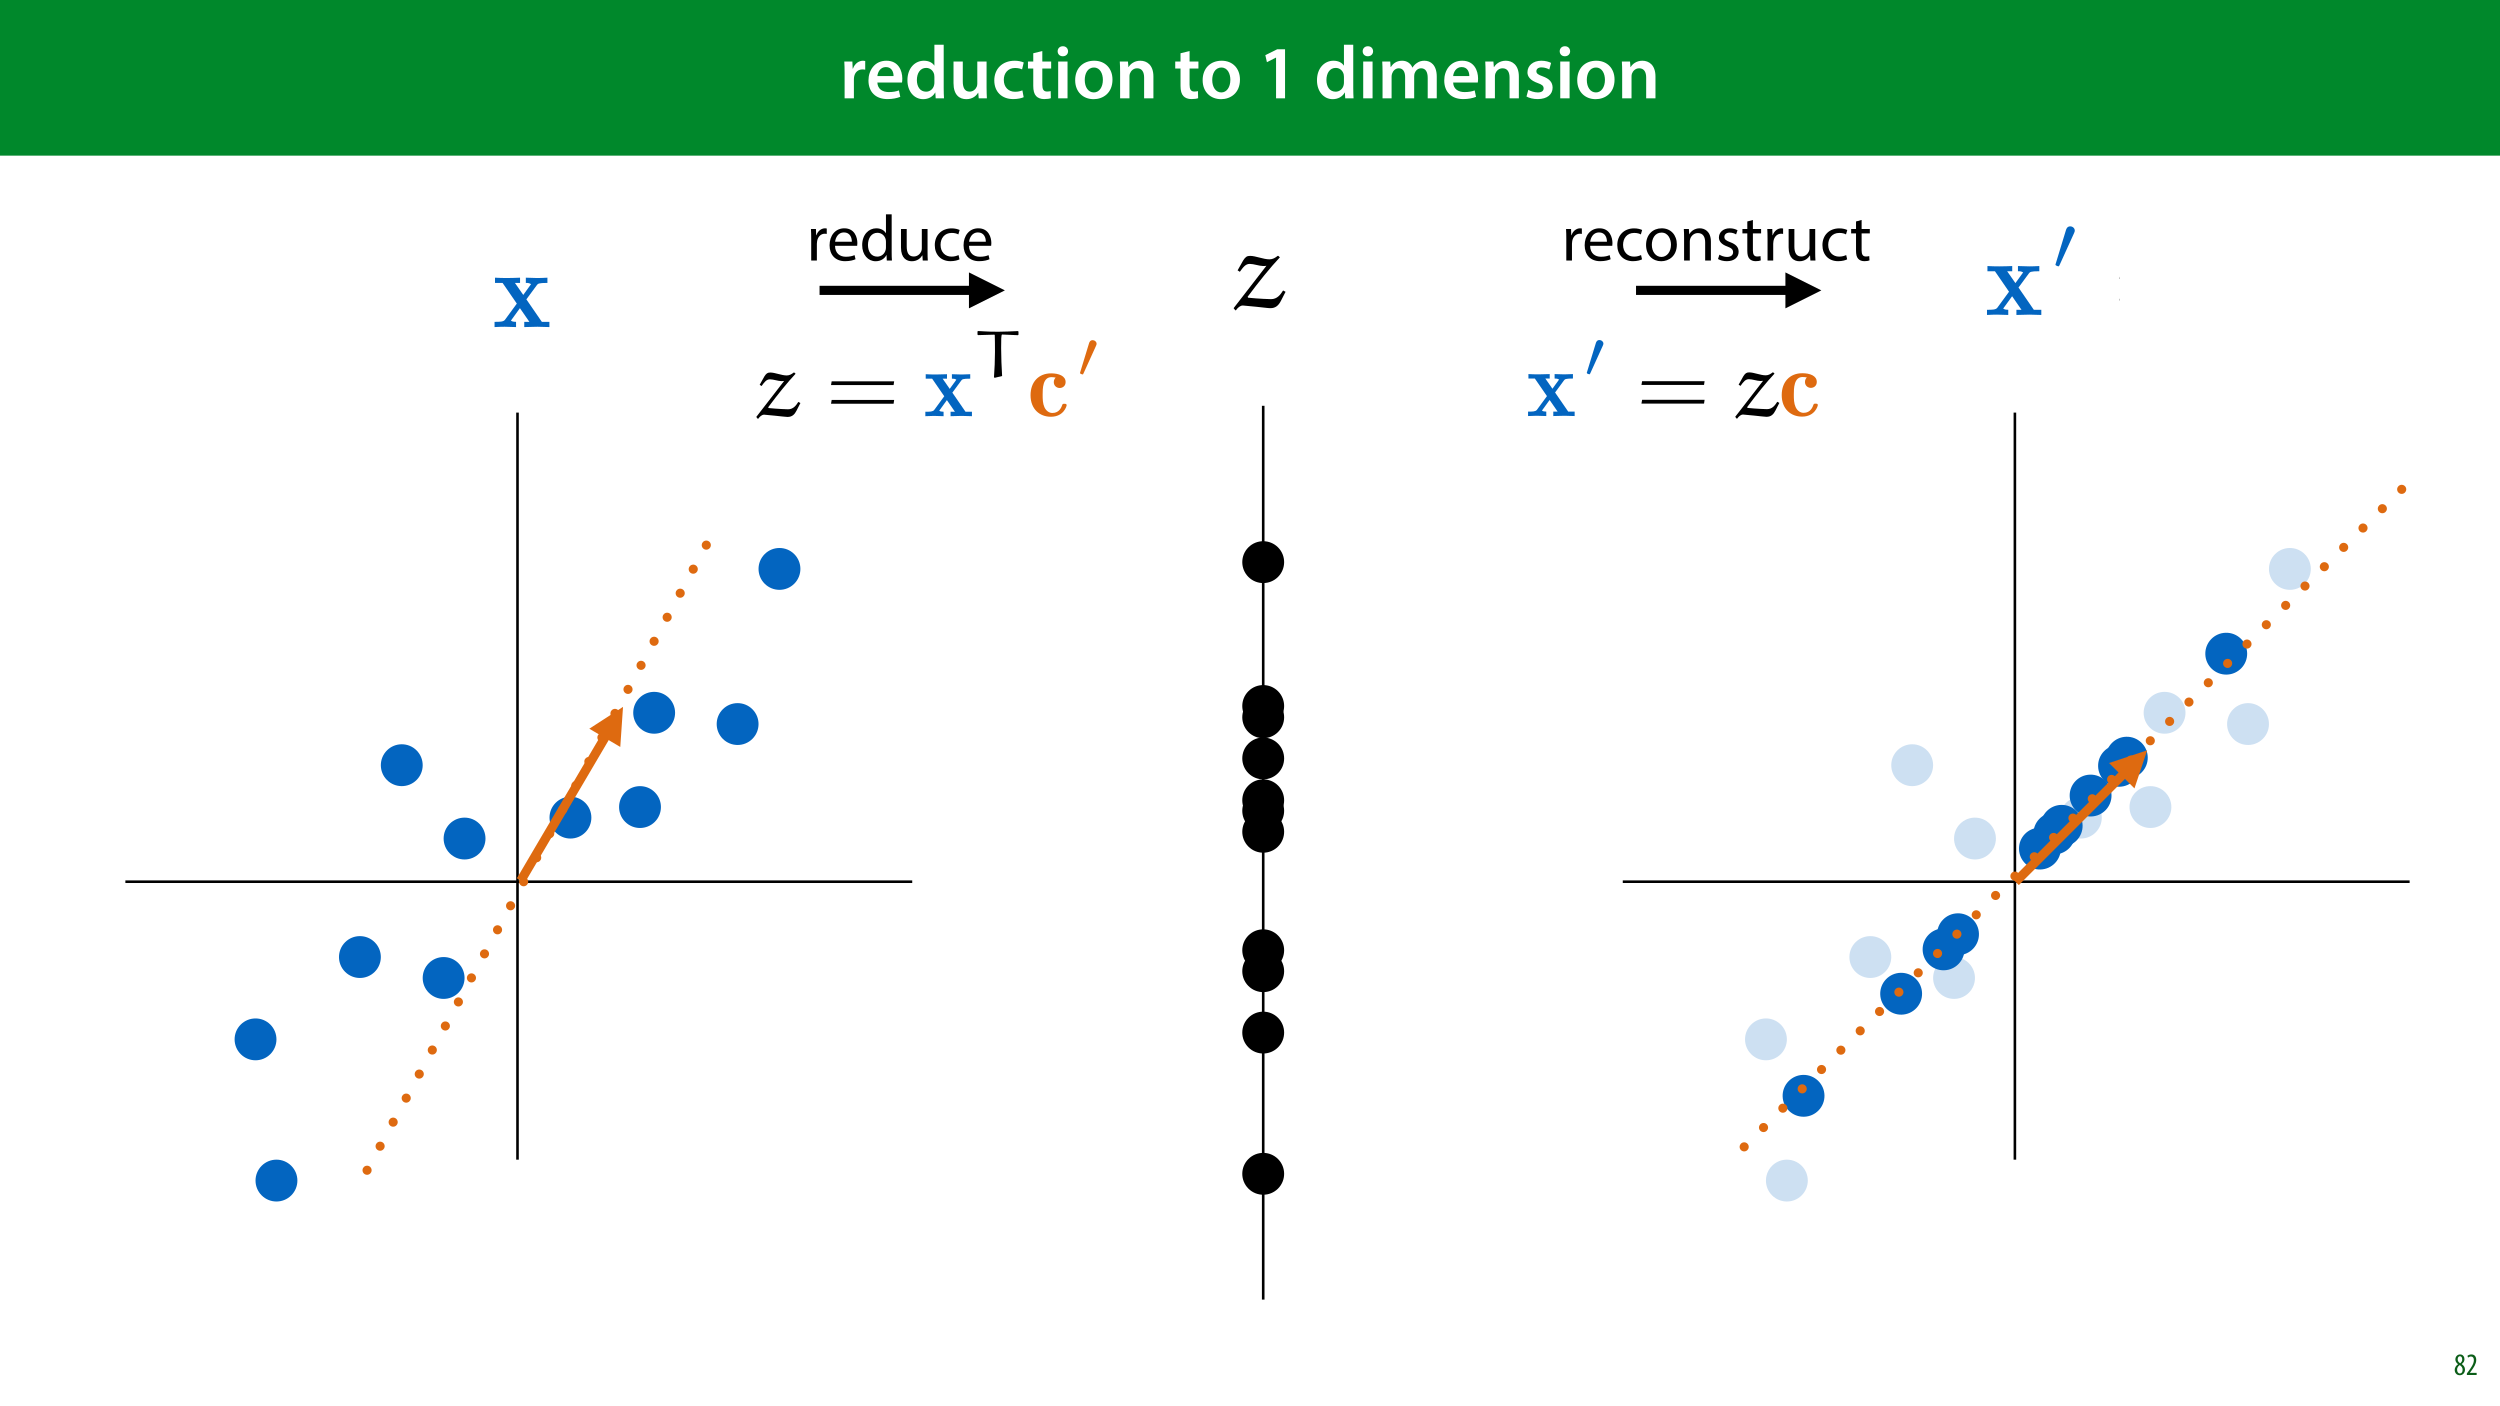 <?xml version="1.0" encoding="UTF-8"?>
<svg xmlns="http://www.w3.org/2000/svg" xmlns:xlink="http://www.w3.org/1999/xlink" width="1920" height="1080" viewBox="0 0 1920 1080">
<defs>
<g>
<g id="glyph-0-0">
<path d="M 3.828 0 L 10.969 0 L 10.969 -14.609 C 10.969 -15.422 11.078 -16.188 11.188 -16.812 C 11.828 -20.016 14.156 -22.219 17.578 -22.219 C 18.438 -22.219 19.078 -22.094 19.656 -21.984 L 19.656 -28.703 C 19.078 -28.828 18.672 -28.891 17.984 -28.891 C 14.969 -28.891 11.656 -26.859 10.266 -22.859 L 10.031 -22.859 L 9.797 -28.25 L 3.594 -28.25 C 3.766 -25.688 3.828 -22.969 3.828 -19.141 Z M 3.828 0 "/>
</g>
<g id="glyph-0-1">
<path d="M 27.781 -12.125 C 27.891 -12.766 28.016 -13.797 28.016 -15.141 C 28.016 -21.344 25 -28.891 15.828 -28.891 C 6.781 -28.891 2.031 -21.516 2.031 -13.688 C 2.031 -5.047 7.422 0.578 16.594 0.578 C 20.641 0.578 24.016 -0.172 26.453 -1.156 L 25.406 -6.094 C 23.266 -5.281 20.875 -4.812 17.578 -4.812 C 13.047 -4.812 9.047 -7.016 8.875 -12.125 Z M 8.875 -17.109 C 9.156 -20.016 11.016 -24.016 15.422 -24.016 C 20.188 -24.016 21.344 -19.719 21.281 -17.109 Z M 8.875 -17.109 "/>
</g>
<g id="glyph-0-2">
<path d="M 22.734 -41.188 L 22.734 -25.172 L 22.625 -25.172 C 21.344 -27.266 18.562 -28.891 14.672 -28.891 C 7.891 -28.891 1.969 -23.266 2.031 -13.797 C 2.031 -5.109 7.359 0.641 14.094 0.641 C 18.219 0.641 21.641 -1.328 23.312 -4.469 L 23.438 -4.469 L 23.719 0 L 30.109 0 C 29.984 -1.906 29.875 -5.047 29.875 -7.953 L 29.875 -41.188 Z M 22.734 -12.234 C 22.734 -11.484 22.672 -10.781 22.5 -10.156 C 21.812 -7.078 19.25 -5.109 16.359 -5.109 C 11.828 -5.109 9.281 -8.875 9.281 -14.031 C 9.281 -19.312 11.828 -23.375 16.406 -23.375 C 19.656 -23.375 21.922 -21.109 22.562 -18.328 C 22.672 -17.75 22.734 -17.047 22.734 -16.469 Z M 22.734 -12.234 "/>
</g>
<g id="glyph-0-3">
<path d="M 29.109 -28.25 L 21.984 -28.25 L 21.984 -11.188 C 21.984 -10.375 21.812 -9.625 21.578 -8.984 C 20.828 -7.188 18.969 -5.156 16.125 -5.156 C 12.359 -5.156 10.844 -8.172 10.844 -12.875 L 10.844 -28.25 L 3.719 -28.25 L 3.719 -11.656 C 3.719 -2.438 8.406 0.641 13.578 0.641 C 18.625 0.641 21.406 -2.266 22.625 -4.297 L 22.734 -4.297 L 23.078 0 L 29.344 0 C 29.234 -2.312 29.109 -5.109 29.109 -8.469 Z M 29.109 -28.25 "/>
</g>
<g id="glyph-0-4">
<path d="M 23.609 -6.141 C 22.219 -5.562 20.469 -5.047 17.984 -5.047 C 13.109 -5.047 9.344 -8.359 9.344 -14.156 C 9.281 -19.312 12.531 -23.312 17.984 -23.312 C 20.531 -23.312 22.219 -22.734 23.375 -22.219 L 24.656 -27.547 C 23.031 -28.297 20.359 -28.891 17.75 -28.891 C 7.828 -28.891 2.031 -22.266 2.031 -13.797 C 2.031 -5.047 7.766 0.578 16.594 0.578 C 20.125 0.578 23.078 -0.172 24.594 -0.875 Z M 23.609 -6.141 "/>
</g>
<g id="glyph-0-5">
<path d="M 5.047 -34.625 L 5.047 -28.25 L 0.984 -28.25 L 0.984 -22.906 L 5.047 -22.906 L 5.047 -9.625 C 5.047 -5.922 5.734 -3.359 7.25 -1.734 C 8.578 -0.297 10.781 0.578 13.391 0.578 C 15.656 0.578 17.516 0.297 18.562 -0.109 L 18.438 -5.562 C 17.812 -5.391 16.875 -5.219 15.656 -5.219 C 12.938 -5.219 12 -7.016 12 -10.438 L 12 -22.906 L 18.797 -22.906 L 18.797 -28.25 L 12 -28.25 L 12 -36.312 Z M 5.047 -34.625 "/>
</g>
<g id="glyph-0-6">
<path d="M 11.016 0 L 11.016 -28.25 L 3.828 -28.25 L 3.828 0 Z M 7.422 -40.016 C 5.047 -40.016 3.422 -38.344 3.422 -36.141 C 3.422 -33.984 4.984 -32.312 7.359 -32.312 C 9.859 -32.312 11.422 -33.984 11.422 -36.141 C 11.375 -38.344 9.859 -40.016 7.422 -40.016 Z M 7.422 -40.016 "/>
</g>
<g id="glyph-0-7">
<path d="M 16.641 -28.891 C 8.125 -28.891 2.031 -23.203 2.031 -13.922 C 2.031 -4.875 8.172 0.641 16.188 0.641 C 23.375 0.641 30.688 -4 30.688 -14.391 C 30.688 -22.969 25.062 -28.891 16.641 -28.891 Z M 16.469 -23.656 C 21.344 -23.656 23.312 -18.625 23.312 -14.203 C 23.312 -8.531 20.469 -4.531 16.406 -4.531 C 12.062 -4.531 9.391 -8.641 9.391 -14.094 C 9.391 -18.797 11.422 -23.656 16.469 -23.656 Z M 16.469 -23.656 "/>
</g>
<g id="glyph-0-8">
<path d="M 3.828 0 L 11.016 0 L 11.016 -16.594 C 11.016 -17.406 11.078 -18.266 11.312 -18.906 C 12.062 -21.047 14.031 -23.078 16.875 -23.078 C 20.766 -23.078 22.266 -20.016 22.266 -15.953 L 22.266 0 L 29.406 0 L 29.406 -16.766 C 29.406 -25.688 24.297 -28.891 19.375 -28.891 C 14.672 -28.891 11.594 -26.219 10.375 -24.016 L 10.203 -24.016 L 9.859 -28.25 L 3.594 -28.25 C 3.766 -25.812 3.828 -23.078 3.828 -19.844 Z M 3.828 0 "/>
</g>
<g id="glyph-0-9">
</g>
<g id="glyph-0-10">
<path d="M 13.688 0 L 20.594 0 L 20.594 -37.703 L 14.609 -37.703 L 5.453 -33.172 L 6.672 -27.781 L 13.578 -31.266 L 13.688 -31.266 Z M 13.688 0 "/>
</g>
<g id="glyph-0-11">
<path d="M 3.828 0 L 10.781 0 L 10.781 -16.703 C 10.781 -17.516 10.906 -18.328 11.188 -19.031 C 11.828 -21 13.625 -23.078 16.297 -23.078 C 19.609 -23.078 21.172 -20.297 21.172 -16.359 L 21.172 0 L 28.125 0 L 28.125 -16.938 C 28.125 -17.75 28.297 -18.625 28.484 -19.312 C 29.234 -21.344 31.031 -23.078 33.469 -23.078 C 36.891 -23.078 38.516 -20.297 38.516 -15.609 L 38.516 0 L 45.469 0 L 45.469 -16.641 C 45.469 -25.688 40.719 -28.891 36.016 -28.891 C 33.703 -28.891 31.906 -28.297 30.328 -27.203 C 29 -26.391 27.844 -25.234 26.859 -23.656 L 26.734 -23.656 C 25.516 -26.797 22.625 -28.891 18.906 -28.891 C 14.156 -28.891 11.594 -26.281 10.203 -24.062 L 10.031 -24.062 L 9.75 -28.25 L 3.594 -28.25 C 3.766 -25.812 3.828 -23.078 3.828 -19.844 Z M 3.828 0 "/>
</g>
<g id="glyph-0-12">
<path d="M 2.094 -1.391 C 4.172 -0.234 7.25 0.578 10.672 0.578 C 18.156 0.578 22.156 -3.125 22.156 -8.234 C 22.094 -12.406 19.719 -15.016 14.609 -16.875 C 11.016 -18.156 9.688 -19.031 9.688 -20.828 C 9.688 -22.562 11.078 -23.781 13.625 -23.781 C 16.125 -23.781 18.391 -22.859 19.609 -22.156 L 21 -27.203 C 19.375 -28.078 16.641 -28.891 13.516 -28.891 C 6.953 -28.891 2.844 -25 2.844 -20.016 C 2.781 -16.703 5.109 -13.688 10.609 -11.781 C 14.094 -10.562 15.25 -9.562 15.25 -7.656 C 15.25 -5.797 13.859 -4.531 10.734 -4.531 C 8.172 -4.531 5.109 -5.562 3.484 -6.547 Z M 2.094 -1.391 "/>
</g>
<g id="glyph-1-0">
<path d="M 4.562 0.188 C 6.953 0.188 8.562 -1.703 8.562 -4.125 C 8.562 -6 7.516 -7.422 6.078 -8.375 L 6.078 -8.453 C 7.516 -9.438 8.156 -10.75 8.156 -12.125 C 8.156 -13.922 7.062 -15.797 4.828 -15.797 C 2.875 -15.797 1.172 -14.297 1.172 -11.906 C 1.172 -10.578 1.922 -9.219 3.219 -8.328 L 3.234 -8.281 C 1.969 -7.391 0.672 -6 0.672 -3.812 C 0.672 -1.875 1.969 0.188 4.562 0.188 Z M 4.625 -1.172 C 3.281 -1.172 2.5 -2.375 2.5 -4.125 C 2.5 -5.5 3.266 -6.844 4.516 -7.609 C 5.719 -6.812 6.75 -5.812 6.75 -4.016 C 6.75 -2.062 5.781 -1.172 4.625 -1.172 Z M 4.688 -14.422 C 5.812 -14.422 6.438 -13.422 6.438 -11.906 C 6.438 -10.734 5.812 -9.703 4.875 -9.031 C 3.906 -9.641 2.953 -10.438 2.953 -12.031 C 2.953 -13.438 3.641 -14.422 4.688 -14.422 Z M 4.688 -14.422 "/>
</g>
<g id="glyph-1-1">
<path d="M 8.281 0 L 8.281 -1.625 L 3.078 -1.625 L 3.078 -1.688 L 4.125 -3.125 C 6.047 -5.766 7.969 -8.594 7.969 -11.516 C 7.969 -13.875 6.844 -15.797 4.25 -15.797 C 2.828 -15.797 1.75 -15.188 1.203 -14.734 L 1.656 -13.344 C 2.062 -13.609 2.781 -14.203 3.906 -14.203 C 5.375 -14.203 6.141 -13.156 6.141 -11.422 C 6.141 -8.5 3.938 -5.562 2.094 -3 L 0.766 -1.203 L 0.766 0 Z M 8.281 0 "/>
</g>
<g id="glyph-2-0">
<path d="M 25.969 -21.281 L 34 -32.203 C 34.859 -33.328 35.281 -33.922 42.125 -33.922 L 42.125 -37.938 C 39.391 -37.766 35.891 -37.672 34.344 -37.672 C 32.203 -37.672 27.938 -37.844 25.547 -37.938 L 25.547 -33.922 C 27.25 -33.922 28.188 -33.828 29.562 -32.984 L 23.578 -24.688 L 17.172 -33.922 L 21.109 -33.922 L 21.109 -37.938 C 18.625 -37.844 14.359 -37.672 11.016 -37.672 C 7.781 -37.672 4.953 -37.766 1.875 -37.938 L 1.875 -33.922 L 7.688 -33.922 L 18.625 -18.031 L 9.562 -5.641 C 8.375 -4.016 5.547 -4.016 1.531 -4.016 L 1.531 0 C 4.094 -0.172 8.281 -0.25 9.312 -0.25 C 11.359 -0.25 16.234 -0.078 18.031 0 L 18.031 -4.016 C 15.547 -4.094 15.203 -4.266 14.094 -4.953 L 21.016 -14.531 L 28.281 -4.016 L 24.344 -4.016 L 24.344 0 C 26.906 -0.078 32.297 -0.25 34.516 -0.25 C 37 -0.25 40.75 -0.078 43.656 0 L 43.656 -4.016 L 37.844 -4.016 Z M 25.969 -21.281 "/>
</g>
<g id="glyph-3-0">
<path d="M 34.859 -39.469 C 33.062 -38.016 31.094 -36.812 28.609 -36.812 C 23.828 -36.812 18.031 -39.469 13.672 -39.469 C 11.188 -39.469 10.078 -38.609 8.375 -35.969 L 4.094 -28.359 L 5.812 -27.25 C 8.453 -30.922 10.25 -33.312 13.406 -33.312 C 16.484 -33.312 20.844 -31.688 23.656 -31.688 C 24.594 -31.688 25.375 -31.688 26.219 -31.859 L 1.031 0.688 L 2.312 2.312 L 2.812 2.312 C 4.188 0.344 6.062 -1.359 8.109 -1.359 L 18.109 -0.422 C 21.781 -0.078 28.188 0.766 29.125 0.688 C 33.406 0.766 35.703 -1.625 37.422 -5.047 L 40.922 -11.875 L 39.031 -12.906 C 37.078 -9.828 34.594 -6.234 29.734 -6.234 C 28.953 -6.234 20.594 -6.484 12.219 -7.344 L 11.781 -8.031 C 20.25 -19.469 29.469 -30.844 36.562 -38.359 L 35.359 -39.469 Z M 34.859 -39.469 "/>
</g>
<g id="glyph-4-0">
<path d="M 3.656 0 L 8 0 L 8 -12.906 C 8 -13.656 8.094 -14.344 8.203 -14.953 C 8.797 -18.25 11 -20.594 14.094 -20.594 C 14.703 -20.594 15.156 -20.547 15.594 -20.453 L 15.594 -24.594 C 15.203 -24.703 14.844 -24.75 14.344 -24.75 C 11.406 -24.75 8.75 -22.703 7.656 -19.453 L 7.453 -19.453 L 7.297 -24.203 L 3.453 -24.203 C 3.594 -21.953 3.656 -19.5 3.656 -16.656 Z M 3.656 0 "/>
</g>
<g id="glyph-4-1">
<path d="M 23.094 -11.297 C 23.156 -11.75 23.25 -12.453 23.25 -13.344 C 23.25 -17.797 21.156 -24.75 13.25 -24.75 C 6.203 -24.75 1.906 -19 1.906 -11.703 C 1.906 -4.406 6.344 0.5 13.797 0.5 C 17.656 0.5 20.297 -0.297 21.844 -1 L 21.094 -4.156 C 19.453 -3.453 17.547 -2.906 14.406 -2.906 C 10 -2.906 6.203 -5.344 6.094 -11.297 Z M 6.156 -14.453 C 6.5 -17.5 8.453 -21.594 12.906 -21.594 C 17.844 -21.594 19.047 -17.25 19 -14.453 Z M 6.156 -14.453 "/>
</g>
<g id="glyph-4-2">
<path d="M 20.156 -35.5 L 20.156 -21.047 L 20.047 -21.047 C 18.953 -23 16.453 -24.75 12.75 -24.75 C 6.844 -24.75 1.844 -19.797 1.906 -11.75 C 1.906 -4.406 6.406 0.547 12.25 0.547 C 16.203 0.547 19.156 -1.5 20.5 -4.203 L 20.594 -4.203 L 20.797 0 L 24.75 0 C 24.594 -1.656 24.547 -4.094 24.547 -6.25 L 24.547 -35.5 Z M 20.156 -10.156 C 20.156 -9.453 20.094 -8.844 19.953 -8.25 C 19.156 -4.953 16.453 -3 13.5 -3 C 8.75 -3 6.344 -7.047 6.344 -11.953 C 6.344 -17.297 9.047 -21.297 13.594 -21.297 C 16.906 -21.297 19.297 -19 19.953 -16.203 C 20.094 -15.656 20.156 -14.906 20.156 -14.344 Z M 20.156 -10.156 "/>
</g>
<g id="glyph-4-3">
<path d="M 23.906 -24.203 L 19.5 -24.203 L 19.5 -9.344 C 19.5 -8.547 19.344 -7.75 19.094 -7.094 C 18.297 -5.156 16.25 -3.094 13.297 -3.094 C 9.297 -3.094 7.906 -6.203 7.906 -10.797 L 7.906 -24.203 L 3.5 -24.203 L 3.5 -10.047 C 3.5 -1.547 8.047 0.547 11.844 0.547 C 16.156 0.547 18.703 -2 19.844 -3.953 L 19.953 -3.953 L 20.203 0 L 24.094 0 C 23.953 -1.906 23.906 -4.094 23.906 -6.594 Z M 23.906 -24.203 "/>
</g>
<g id="glyph-4-4">
<path d="M 20.156 -4.203 C 18.906 -3.656 17.25 -3 14.75 -3 C 9.953 -3 6.344 -6.453 6.344 -12.047 C 6.344 -17.094 9.344 -21.203 14.906 -21.203 C 17.297 -21.203 18.953 -20.656 20 -20.047 L 21 -23.453 C 19.797 -24.047 17.5 -24.703 14.906 -24.703 C 7 -24.703 1.906 -19.297 1.906 -11.844 C 1.906 -4.453 6.656 0.5 13.953 0.5 C 17.203 0.5 19.75 -0.297 20.906 -0.906 Z M 20.156 -4.203 "/>
</g>
<g id="glyph-4-5">
<path d="M 13.906 -24.75 C 7.203 -24.75 1.906 -20 1.906 -11.906 C 1.906 -4.25 6.953 0.547 13.5 0.547 C 19.344 0.547 25.547 -3.344 25.547 -12.297 C 25.547 -19.703 20.844 -24.75 13.906 -24.75 Z M 13.797 -21.453 C 19 -21.453 21.047 -16.25 21.047 -12.156 C 21.047 -6.703 17.906 -2.75 13.703 -2.75 C 9.406 -2.75 6.344 -6.75 6.344 -12.047 C 6.344 -16.656 8.594 -21.453 13.797 -21.453 Z M 13.797 -21.453 "/>
</g>
<g id="glyph-4-6">
<path d="M 3.656 0 L 8.047 0 L 8.047 -14.547 C 8.047 -15.297 8.156 -16.047 8.344 -16.594 C 9.094 -19.047 11.344 -21.094 14.25 -21.094 C 18.406 -21.094 19.844 -17.844 19.844 -13.953 L 19.844 0 L 24.25 0 L 24.25 -14.453 C 24.25 -22.75 19.047 -24.75 15.703 -24.75 C 11.703 -24.75 8.906 -22.5 7.703 -20.203 L 7.594 -20.203 L 7.344 -24.203 L 3.453 -24.203 C 3.594 -22.203 3.656 -20.156 3.656 -17.656 Z M 3.656 0 "/>
</g>
<g id="glyph-4-7">
<path d="M 1.953 -1.156 C 3.656 -0.156 6.094 0.5 8.75 0.5 C 14.5 0.5 17.797 -2.5 17.797 -6.75 C 17.797 -10.344 15.656 -12.453 11.453 -14.047 C 8.297 -15.25 6.844 -16.156 6.844 -18.156 C 6.844 -19.953 8.297 -21.453 10.906 -21.453 C 13.156 -21.453 14.906 -20.656 15.844 -20.047 L 16.953 -23.25 C 15.594 -24.047 13.453 -24.75 11 -24.75 C 5.797 -24.75 2.656 -21.547 2.656 -17.656 C 2.656 -14.75 4.703 -12.344 9.047 -10.797 C 12.297 -9.594 13.547 -8.453 13.547 -6.344 C 13.547 -4.344 12.047 -2.75 8.844 -2.75 C 6.656 -2.75 4.344 -3.656 3.047 -4.5 Z M 1.953 -1.156 "/>
</g>
<g id="glyph-4-8">
<path d="M 4.656 -30 L 4.656 -24.203 L 0.906 -24.203 L 0.906 -20.844 L 4.656 -20.844 L 4.656 -7.656 C 4.656 -4.797 5.094 -2.656 6.344 -1.344 C 7.406 -0.156 9.047 0.5 11.094 0.5 C 12.797 0.5 14.156 0.25 15 -0.094 L 14.797 -3.406 C 14.25 -3.25 13.406 -3.094 12.25 -3.094 C 9.797 -3.094 8.953 -4.797 8.953 -7.797 L 8.953 -20.844 L 15.25 -20.844 L 15.25 -24.203 L 8.953 -24.203 L 8.953 -31.156 Z M 4.656 -30 "/>
</g>
<g id="glyph-5-0">
<path d="M 25.719 -21.062 L 33.672 -31.891 C 34.516 -32.984 34.938 -33.578 41.703 -33.578 L 41.703 -37.562 C 39 -37.391 35.531 -37.312 34 -37.312 C 31.891 -37.312 27.656 -37.469 25.297 -37.562 L 25.297 -33.578 C 26.984 -33.578 27.922 -33.5 29.266 -32.656 L 23.344 -24.453 L 17 -33.578 L 20.891 -33.578 L 20.891 -37.562 C 18.438 -37.469 14.219 -37.312 10.906 -37.312 C 7.703 -37.312 4.906 -37.391 1.859 -37.562 L 1.859 -33.578 L 7.609 -33.578 L 18.438 -17.844 L 9.469 -5.578 C 8.297 -3.969 5.5 -3.969 1.516 -3.969 L 1.516 0 C 4.062 -0.172 8.203 -0.25 9.219 -0.25 C 11.25 -0.25 16.078 -0.078 17.844 0 L 17.844 -3.969 C 15.391 -4.062 15.062 -4.234 13.953 -4.906 L 20.812 -14.375 L 28 -3.969 L 24.109 -3.969 L 24.109 0 C 26.641 -0.078 31.969 -0.25 34.172 -0.25 C 36.625 -0.25 40.344 -0.078 43.234 0 L 43.234 -3.969 L 37.469 -3.969 Z M 25.719 -21.062 "/>
</g>
<g id="glyph-6-0">
<path d="M 17.172 -27.953 C 17.641 -28.953 17.703 -29.438 17.703 -29.844 C 17.703 -31.688 16.047 -33.109 14.219 -33.109 C 11.969 -33.109 11.25 -31.266 10.953 -30.312 L 3.141 -4.672 C 3.078 -4.562 2.844 -3.797 2.844 -3.734 C 2.844 -3.016 4.672 -2.422 5.156 -2.422 C 5.562 -2.422 5.625 -2.547 6.047 -3.438 Z M 17.172 -27.953 "/>
</g>
<g id="glyph-7-0">
<path d="M 60.562 -27.828 L 61.078 -31.219 L 5.156 -31.219 L 4.562 -27.828 Z M 60.562 -11.172 L 61.078 -14.547 L 5.156 -14.547 L 4.562 -11.172 Z M 60.562 -11.172 "/>
</g>
<g id="glyph-8-0">
<path d="M 29.625 -33.531 C 28.094 -32.297 26.422 -31.281 24.312 -31.281 C 20.25 -31.281 15.312 -33.531 11.609 -33.531 C 9.516 -33.531 8.562 -32.812 7.109 -30.562 L 3.484 -24.094 L 4.938 -23.156 C 7.188 -26.281 8.719 -28.312 11.391 -28.312 C 14.016 -28.312 17.719 -26.938 20.109 -26.938 C 20.906 -26.938 21.562 -26.938 22.281 -27.078 L 0.875 0.578 L 1.953 1.953 L 2.391 1.953 C 3.562 0.297 5.156 -1.156 6.891 -1.156 L 15.391 -0.359 C 18.516 -0.078 23.953 0.656 24.75 0.578 C 28.391 0.656 30.344 -1.375 31.797 -4.281 L 34.766 -10.094 L 33.172 -10.969 C 31.5 -8.344 29.406 -5.297 25.266 -5.297 C 24.609 -5.297 17.5 -5.516 10.375 -6.25 L 10.016 -6.828 C 17.203 -16.547 25.047 -26.203 31.062 -32.594 L 30.047 -33.531 Z M 29.625 -33.531 "/>
</g>
<g id="glyph-9-0">
<path d="M 51.984 -23.891 L 52.406 -26.781 L 4.422 -26.781 L 3.922 -23.891 Z M 51.984 -9.578 L 52.406 -12.484 L 4.422 -12.484 L 3.922 -9.578 Z M 51.984 -9.578 "/>
</g>
<g id="glyph-10-0">
<path d="M 22.062 -18.078 L 28.891 -27.375 C 29.625 -28.312 29.984 -28.812 35.781 -28.812 L 35.781 -32.234 C 33.469 -32.094 30.484 -32.016 29.188 -32.016 C 27.375 -32.016 23.734 -32.156 21.703 -32.234 L 21.703 -28.812 C 23.156 -28.812 23.953 -28.75 25.125 -28.016 L 20.031 -20.984 L 14.594 -28.812 L 17.938 -28.812 L 17.938 -32.234 C 15.828 -32.156 12.203 -32.016 9.359 -32.016 C 6.609 -32.016 4.203 -32.094 1.594 -32.234 L 1.594 -28.812 L 6.531 -28.812 L 15.828 -15.312 L 8.125 -4.797 C 7.109 -3.406 4.719 -3.406 1.312 -3.406 L 1.312 0 C 3.484 -0.141 7.047 -0.219 7.906 -0.219 C 9.656 -0.219 13.797 -0.078 15.312 0 L 15.312 -3.406 C 13.219 -3.484 12.922 -3.625 11.984 -4.203 L 17.859 -12.344 L 24.031 -3.406 L 20.688 -3.406 L 20.688 0 C 22.859 -0.078 27.438 -0.219 29.328 -0.219 C 31.438 -0.219 34.625 -0.078 37.094 0 L 37.094 -3.406 L 32.156 -3.406 Z M 22.062 -18.078 "/>
</g>
<g id="glyph-10-1">
<path d="M 21.703 -29.625 C 21.047 -29.031 20.25 -27.875 20.25 -26.203 C 20.25 -23.016 22.797 -21.641 24.75 -21.641 C 27 -21.641 29.328 -23.156 29.328 -26.203 C 29.328 -31 23.953 -32.891 18.219 -32.891 C 8.641 -32.891 2.391 -26.281 2.391 -16.109 C 2.391 -5.375 9.438 0.438 18 0.438 C 27.875 0.438 30.125 -7.688 30.125 -8.5 C 30.125 -9.516 29.109 -9.516 28.391 -9.516 C 27.297 -9.516 27 -9.438 26.719 -8.562 C 26.203 -7.109 24.609 -2.469 19.234 -2.469 C 16.625 -2.469 14.375 -4.062 13.062 -6.891 C 11.766 -9.734 11.688 -13 11.688 -16.484 C 11.688 -20.984 11.688 -29.984 18.438 -29.984 C 19.75 -29.984 20.547 -29.844 21.703 -29.625 Z M 21.703 -29.625 "/>
</g>
<g id="glyph-11-0">
<path d="M 34.516 -35.016 L 34.109 -35.375 C 29.078 -35.172 23.375 -34.875 19.109 -34.875 C 8.953 -34.875 8.891 -35.281 3.453 -35.422 L 3.047 -35.078 L 3.047 -32.625 L 3.562 -32.281 C 9.906 -32.484 14.438 -32.625 15.812 -32.625 C 16.109 -32.625 16.312 -32.531 16.312 -32.328 C 16.422 -30.797 16.469 -23.484 16.469 -19.312 C 16.469 -12.859 16.156 -6.406 15.703 0.047 L 16.219 0.516 L 21.953 -0.859 C 21.547 -7.016 21.203 -16.109 21.203 -22.266 C 21.203 -28.469 21.203 -32.734 21.953 -32.734 C 23.172 -32.734 24.391 -32.625 34.062 -32.219 L 34.516 -32.578 Z M 34.516 -35.016 "/>
</g>
<g id="glyph-12-0">
<path d="M 14.734 -23.984 C 15.141 -24.859 15.203 -25.266 15.203 -25.625 C 15.203 -27.188 13.781 -28.406 12.203 -28.406 C 10.266 -28.406 9.656 -26.844 9.406 -26.031 L 2.688 -4.016 C 2.641 -3.906 2.438 -3.25 2.438 -3.203 C 2.438 -2.594 4.016 -2.078 4.422 -2.078 C 4.781 -2.078 4.828 -2.188 5.188 -2.953 Z M 14.734 -23.984 "/>
</g>
</g>
<clipPath id="clip-0">
<path clip-rule="nonzero" d="M 969 310.676 L 972 310.676 L 972 999.074 L 969 999.074 Z M 969 310.676 "/>
</clipPath>
<clipPath id="clip-1">
<path clip-rule="nonzero" d="M 947 196 L 988 196 L 988 238.73 L 947 238.73 Z M 947 196 "/>
</clipPath>
<clipPath id="clip-2">
<path clip-rule="nonzero" d="M 628.426 219 L 752 219 L 752 227 L 628.426 227 Z M 628.426 219 "/>
</clipPath>
<clipPath id="clip-3">
<path clip-rule="nonzero" d="M 1255.469 219 L 1379 219 L 1379 227 L 1255.469 227 Z M 1255.469 219 "/>
</clipPath>
<clipPath id="clip-4">
<path clip-rule="nonzero" d="M 1578 173.836 L 1594 173.836 L 1594 205 L 1578 205 Z M 1578 173.836 "/>
</clipPath>
<clipPath id="clip-5">
<path clip-rule="nonzero" d="M 1627 210 L 1627.789 210 L 1627.789 231 L 1627 231 Z M 1627 210 "/>
</clipPath>
<clipPath id="clip-6">
<path clip-rule="nonzero" d="M 1546 315.879 L 1549 315.879 L 1549 891.613 L 1546 891.613 Z M 1546 315.879 "/>
</clipPath>
<clipPath id="clip-7">
<path clip-rule="nonzero" d="M 1245.289 676 L 1851.59 676 L 1851.59 679 L 1245.289 679 Z M 1245.289 676 "/>
</clipPath>
<clipPath id="clip-8">
<path clip-rule="nonzero" d="M 1444 747 L 1477 747 L 1477 780 L 1444 780 Z M 1444 747 "/>
</clipPath>
<clipPath id="clip-9">
<path clip-rule="nonzero" d="M 1459.535 739.051 L 1484.219 762.648 L 1460.621 787.328 L 1435.938 763.734 Z M 1459.535 739.051 "/>
</clipPath>
<clipPath id="clip-10">
<path clip-rule="nonzero" d="M 1487 701 L 1520 701 L 1520 734 L 1487 734 Z M 1487 701 "/>
</clipPath>
<clipPath id="clip-11">
<path clip-rule="nonzero" d="M 1503.219 693.355 L 1527.902 716.949 L 1504.305 741.633 L 1479.625 718.035 Z M 1503.219 693.355 "/>
</clipPath>
<clipPath id="clip-12">
<path clip-rule="nonzero" d="M 1611 572 L 1644 572 L 1644 605 L 1611 605 Z M 1611 572 "/>
</clipPath>
<clipPath id="clip-13">
<path clip-rule="nonzero" d="M 1626.871 564.012 L 1651.555 587.609 L 1627.957 612.289 L 1603.273 588.695 Z M 1626.871 564.012 "/>
</clipPath>
<clipPath id="clip-14">
<path clip-rule="nonzero" d="M 1550 635 L 1583 635 L 1583 668 L 1550 668 Z M 1550 635 "/>
</clipPath>
<clipPath id="clip-15">
<path clip-rule="nonzero" d="M 1566.109 627.57 L 1590.789 651.168 L 1567.195 675.852 L 1542.512 652.254 Z M 1566.109 627.57 "/>
</clipPath>
<clipPath id="clip-16">
<path clip-rule="nonzero" d="M 1561 624 L 1594 624 L 1594 657 L 1561 657 Z M 1561 624 "/>
</clipPath>
<clipPath id="clip-17">
<path clip-rule="nonzero" d="M 1577.215 615.953 L 1601.898 639.551 L 1578.301 664.23 L 1553.617 640.637 Z M 1577.215 615.953 "/>
</clipPath>
<clipPath id="clip-18">
<path clip-rule="nonzero" d="M 1617 565 L 1650 565 L 1650 598 L 1617 598 Z M 1617 565 "/>
</clipPath>
<clipPath id="clip-19">
<path clip-rule="nonzero" d="M 1632.852 557.754 L 1657.535 581.352 L 1633.938 606.035 L 1609.258 582.438 Z M 1632.852 557.754 "/>
</clipPath>
<clipPath id="clip-20">
<path clip-rule="nonzero" d="M 1369 825 L 1402 825 L 1402 858 L 1369 858 Z M 1369 825 "/>
</clipPath>
<clipPath id="clip-21">
<path clip-rule="nonzero" d="M 1384.586 817.445 L 1409.27 841.043 L 1385.672 865.727 L 1360.992 842.129 Z M 1384.586 817.445 "/>
</clipPath>
<clipPath id="clip-22">
<path clip-rule="nonzero" d="M 1693 485 L 1726 485 L 1726 519 L 1693 519 Z M 1693 485 "/>
</clipPath>
<clipPath id="clip-23">
<path clip-rule="nonzero" d="M 1709.203 477.891 L 1733.887 501.484 L 1710.289 526.168 L 1685.609 502.57 Z M 1709.203 477.891 "/>
</clipPath>
<clipPath id="clip-24">
<path clip-rule="nonzero" d="M 1476 713 L 1509 713 L 1509 746 L 1476 746 Z M 1476 713 "/>
</clipPath>
<clipPath id="clip-25">
<path clip-rule="nonzero" d="M 1492.113 704.973 L 1516.797 728.57 L 1493.199 753.25 L 1468.516 729.656 Z M 1492.113 704.973 "/>
</clipPath>
<clipPath id="clip-26">
<path clip-rule="nonzero" d="M 1567 618 L 1600 618 L 1600 651 L 1567 651 Z M 1567 618 "/>
</clipPath>
<clipPath id="clip-27">
<path clip-rule="nonzero" d="M 1582.82 610.09 L 1607.504 633.688 L 1583.906 658.371 L 1559.223 634.773 Z M 1582.82 610.09 "/>
</clipPath>
<clipPath id="clip-28">
<path clip-rule="nonzero" d="M 1589 594 L 1622 594 L 1622 628 L 1589 628 Z M 1589 594 "/>
</clipPath>
<clipPath id="clip-29">
<path clip-rule="nonzero" d="M 1605.035 586.855 L 1629.719 610.449 L 1606.121 635.133 L 1581.438 611.535 Z M 1605.035 586.855 "/>
</clipPath>
<clipPath id="clip-30">
<path clip-rule="nonzero" d="M 1321 371 L 1850 371 L 1850 899 L 1321 899 Z M 1321 371 "/>
</clipPath>
<clipPath id="clip-31">
<path clip-rule="nonzero" d="M 1316.613 895.289 L 1845.641 366.262 L 1854.055 374.676 L 1325.027 903.703 Z M 1316.613 895.289 "/>
</clipPath>
<clipPath id="clip-32">
<path clip-rule="nonzero" d="M 1536 565 L 1661 565 L 1661 689 L 1536 689 Z M 1536 565 "/>
</clipPath>
<clipPath id="clip-33">
<path clip-rule="nonzero" d="M 1536.805 667.52 L 1639.273 565.051 L 1660.203 585.98 L 1557.734 688.449 Z M 1536.805 667.52 "/>
</clipPath>
<clipPath id="clip-34">
<path clip-rule="nonzero" d="M 1619 576 L 1650 576 L 1650 606 L 1619 606 Z M 1619 576 "/>
</clipPath>
<clipPath id="clip-35">
<path clip-rule="nonzero" d="M 1536.805 667.52 L 1639.273 565.051 L 1660.203 585.98 L 1557.734 688.449 Z M 1536.805 667.52 "/>
</clipPath>
<clipPath id="clip-36">
<path clip-rule="nonzero" d="M 268 406 L 551 406 L 551 921 L 268 921 Z M 268 406 "/>
</clipPath>
<clipPath id="clip-37">
<path clip-rule="nonzero" d="M 264.055 919.168 L 544.488 402.23 L 554.949 407.906 L 274.516 924.844 Z M 264.055 919.168 "/>
</clipPath>
<clipPath id="clip-38">
<path clip-rule="nonzero" d="M 386 534 L 492 534 L 492 685 L 386 685 Z M 386 534 "/>
</clipPath>
<clipPath id="clip-39">
<path clip-rule="nonzero" d="M 386.715 669.633 L 466.23 534.5 L 491.742 549.512 L 412.227 684.645 Z M 386.715 669.633 "/>
</clipPath>
<clipPath id="clip-40">
<path clip-rule="nonzero" d="M 452 542 L 479 542 L 479 574 L 452 574 Z M 452 542 "/>
</clipPath>
<clipPath id="clip-41">
<path clip-rule="nonzero" d="M 386.715 669.633 L 466.23 534.5 L 491.742 549.512 L 412.227 684.645 Z M 386.715 669.633 "/>
</clipPath>
</defs>
<rect x="-192" y="-108" width="2304" height="1296" fill="rgb(100%, 100%, 100%)" fill-opacity="1"/>
<path fill-rule="nonzero" fill="rgb(0%, 53.334%, 16.862%)" fill-opacity="1" d="M -1.527 119.531 L 1921.527 119.531 L 1921.527 0 L -1.527 0 Z M -1.527 119.531 "/>
<g fill="rgb(100%, 100%, 100%)" fill-opacity="1">
<use xlink:href="#glyph-0-0" x="644.828" y="75.525"/>
</g>
<g fill="rgb(100%, 100%, 100%)" fill-opacity="1">
<use xlink:href="#glyph-0-1" x="664.954" y="75.525"/>
<use xlink:href="#glyph-0-2" x="694.882" y="75.525"/>
<use xlink:href="#glyph-0-3" x="728.58" y="75.525"/>
<use xlink:href="#glyph-0-4" x="761.582" y="75.525"/>
</g>
<g fill="rgb(100%, 100%, 100%)" fill-opacity="1">
<use xlink:href="#glyph-0-5" x="788.494" y="75.525"/>
<use xlink:href="#glyph-0-6" x="808.852" y="75.525"/>
<use xlink:href="#glyph-0-7" x="823.7" y="75.525"/>
<use xlink:href="#glyph-0-8" x="856.412" y="75.525"/>
<use xlink:href="#glyph-0-9" x="889.588" y="75.525"/>
<use xlink:href="#glyph-0-5" x="901.594" y="75.525"/>
</g>
<g fill="rgb(100%, 100%, 100%)" fill-opacity="1">
<use xlink:href="#glyph-0-7" x="921.604" y="75.525"/>
<use xlink:href="#glyph-0-9" x="954.316" y="75.525"/>
<use xlink:href="#glyph-0-10" x="966.322" y="75.525"/>
<use xlink:href="#glyph-0-9" x="997.41" y="75.525"/>
<use xlink:href="#glyph-0-2" x="1009.416" y="75.525"/>
<use xlink:href="#glyph-0-6" x="1043.114" y="75.525"/>
<use xlink:href="#glyph-0-11" x="1057.962" y="75.525"/>
<use xlink:href="#glyph-0-1" x="1107.146" y="75.525"/>
<use xlink:href="#glyph-0-8" x="1137.074" y="75.525"/>
<use xlink:href="#glyph-0-12" x="1170.25" y="75.525"/>
<use xlink:href="#glyph-0-6" x="1194.436" y="75.525"/>
<use xlink:href="#glyph-0-7" x="1209.284" y="75.525"/>
<use xlink:href="#glyph-0-8" x="1241.996" y="75.525"/>
</g>
<g fill="rgb(4.314%, 36.47%, 9.412%)" fill-opacity="1">
<use xlink:href="#glyph-1-0" x="1884.548" y="1056"/>
<use xlink:href="#glyph-1-1" x="1893.788" y="1056"/>
</g>
<path fill="none" stroke-width="2" stroke-linecap="butt" stroke-linejoin="miter" stroke="rgb(0%, 0%, 0%)" stroke-opacity="1" stroke-miterlimit="4" d="M 0.002 -0.002 L 573.736 -0.002 " transform="matrix(0, -1, 1, 0, 397.439, 890.615)"/>
<path fill="none" stroke-width="2" stroke-linecap="butt" stroke-linejoin="miter" stroke="rgb(0%, 0%, 0%)" stroke-opacity="1" stroke-miterlimit="4" d="M -0 -0 L 604.3 -0 " transform="matrix(-1, 0, 0, -1, 700.59, 677.152)"/>
<path fill-rule="nonzero" fill="rgb(1.176%, 39.607%, 75.294%)" fill-opacity="1" d="M 207.613 786.863 C 213.891 793.141 213.891 803.32 207.613 809.598 C 201.336 815.875 191.16 815.875 184.883 809.598 C 178.605 803.32 178.605 793.141 184.883 786.863 C 191.16 780.59 201.336 780.59 207.613 786.863 Z M 207.613 786.863 "/>
<path fill-rule="nonzero" fill="rgb(1.176%, 39.607%, 75.294%)" fill-opacity="1" d="M 287.777 723.645 C 294.055 729.922 294.055 740.102 287.777 746.379 C 281.5 752.656 271.324 752.656 265.047 746.379 C 258.77 740.102 258.77 729.922 265.047 723.645 C 271.324 717.371 281.5 717.371 287.777 723.645 Z M 287.777 723.645 "/>
<path fill-rule="nonzero" fill="rgb(1.176%, 39.607%, 75.294%)" fill-opacity="1" d="M 577.852 544.707 C 584.129 550.984 584.129 561.16 577.852 567.438 C 571.574 573.715 561.395 573.715 555.121 567.438 C 548.844 561.16 548.844 550.984 555.121 544.707 C 561.395 538.43 571.574 538.43 577.852 544.707 Z M 577.852 544.707 "/>
<path fill-rule="nonzero" fill="rgb(1.176%, 39.607%, 75.294%)" fill-opacity="1" d="M 368.145 632.641 C 374.422 638.918 374.422 649.094 368.145 655.371 C 361.867 661.648 351.691 661.648 345.414 655.371 C 339.137 649.094 339.137 638.918 345.414 632.641 C 351.691 626.363 361.867 626.363 368.145 632.641 Z M 368.145 632.641 "/>
<path fill-rule="nonzero" fill="rgb(1.176%, 39.607%, 75.294%)" fill-opacity="1" d="M 449.465 616.566 C 455.742 622.844 455.742 633.02 449.465 639.297 C 443.188 645.574 433.012 645.574 426.734 639.297 C 420.457 633.02 420.457 622.844 426.734 616.566 C 433.012 610.289 443.188 610.289 449.465 616.566 Z M 449.465 616.566 "/>
<path fill-rule="nonzero" fill="rgb(1.176%, 39.607%, 75.294%)" fill-opacity="1" d="M 513.758 536.051 C 520.035 542.328 520.035 552.504 513.758 558.781 C 507.484 565.059 497.305 565.059 491.027 558.781 C 484.75 552.504 484.75 542.328 491.027 536.051 C 497.305 529.773 507.484 529.773 513.758 536.051 Z M 513.758 536.051 "/>
<path fill-rule="nonzero" fill="rgb(1.176%, 39.607%, 75.294%)" fill-opacity="1" d="M 223.688 895.324 C 229.965 901.602 229.965 911.777 223.688 918.055 C 217.41 924.332 207.23 924.332 200.953 918.055 C 194.676 911.777 194.676 901.602 200.953 895.324 C 207.23 889.047 217.41 889.047 223.688 895.324 Z M 223.688 895.324 "/>
<path fill-rule="nonzero" fill="rgb(1.176%, 39.607%, 75.294%)" fill-opacity="1" d="M 609.996 425.562 C 616.273 431.84 616.273 442.016 609.996 448.293 C 603.719 454.57 593.543 454.57 587.266 448.293 C 580.988 442.016 580.988 431.84 587.266 425.562 C 593.543 419.285 603.719 419.285 609.996 425.562 Z M 609.996 425.562 "/>
<path fill-rule="nonzero" fill="rgb(1.176%, 39.607%, 75.294%)" fill-opacity="1" d="M 352.07 739.719 C 358.348 745.996 358.348 756.176 352.07 762.449 C 345.793 768.727 335.617 768.727 329.34 762.449 C 323.062 756.176 323.062 745.996 329.34 739.719 C 335.617 733.441 345.793 733.441 352.07 739.719 Z M 352.07 739.719 "/>
<path fill-rule="nonzero" fill="rgb(1.176%, 39.607%, 75.294%)" fill-opacity="1" d="M 502.891 608.457 C 509.168 614.734 509.168 624.91 502.891 631.188 C 496.617 637.465 486.438 637.465 480.16 631.188 C 473.883 624.91 473.883 614.734 480.16 608.457 C 486.438 602.18 496.617 602.18 502.891 608.457 Z M 502.891 608.457 "/>
<path fill-rule="nonzero" fill="rgb(1.176%, 39.607%, 75.294%)" fill-opacity="1" d="M 319.922 576.309 C 326.199 582.586 326.199 592.762 319.922 599.039 C 313.648 605.316 303.469 605.316 297.191 599.039 C 290.914 592.762 290.914 582.586 297.191 576.309 C 303.469 570.031 313.648 570.031 319.922 576.309 Z M 319.922 576.309 "/>
<g fill="rgb(1.176%, 39.607%, 75.294%)" fill-opacity="1">
<use xlink:href="#glyph-2-0" x="378.289" y="251.196"/>
</g>
<g clip-path="url(#clip-0)">
<path fill="none" stroke-width="2" stroke-linecap="butt" stroke-linejoin="miter" stroke="rgb(0%, 0%, 0%)" stroke-opacity="1" stroke-miterlimit="4" d="M -0.001 0.001 L 686.398 0.001 " transform="matrix(0, -1, 1, 0, 970.143, 998.073)"/>
</g>
<path fill-rule="nonzero" fill="rgb(0%, 0%, 0%)" fill-opacity="1" d="M 981.508 781.66 C 987.785 787.938 987.785 798.117 981.508 804.395 C 975.23 810.672 965.055 810.672 958.777 804.395 C 952.5 798.117 952.5 787.938 958.777 781.66 C 965.055 775.387 975.23 775.387 981.508 781.66 Z M 981.508 781.66 "/>
<path fill-rule="nonzero" fill="rgb(0%, 0%, 0%)" fill-opacity="1" d="M 981.508 718.441 C 987.785 724.719 987.785 734.898 981.508 741.176 C 975.23 747.453 965.055 747.453 958.777 741.176 C 952.5 734.898 952.5 724.719 958.777 718.441 C 965.055 712.168 975.23 712.168 981.508 718.441 Z M 981.508 718.441 "/>
<path fill-rule="nonzero" fill="rgb(0%, 0%, 0%)" fill-opacity="1" d="M 981.508 539.504 C 987.785 545.781 987.785 555.957 981.508 562.234 C 975.23 568.512 965.055 568.512 958.777 562.234 C 952.5 555.957 952.5 545.781 958.777 539.504 C 965.055 533.227 975.23 533.227 981.508 539.504 Z M 981.508 539.504 "/>
<path fill-rule="nonzero" fill="rgb(0%, 0%, 0%)" fill-opacity="1" d="M 981.508 627.438 C 987.785 633.715 987.785 643.891 981.508 650.168 C 975.23 656.445 965.055 656.445 958.777 650.168 C 952.5 643.891 952.5 633.715 958.777 627.438 C 965.055 621.16 975.23 621.16 981.508 627.438 Z M 981.508 627.438 "/>
<path fill-rule="nonzero" fill="rgb(0%, 0%, 0%)" fill-opacity="1" d="M 981.508 611.363 C 987.785 617.641 987.785 627.816 981.508 634.094 C 975.23 640.371 965.055 640.371 958.777 634.094 C 952.5 627.816 952.5 617.641 958.777 611.363 C 965.055 605.086 975.23 605.086 981.508 611.363 Z M 981.508 611.363 "/>
<path fill-rule="nonzero" fill="rgb(0%, 0%, 0%)" fill-opacity="1" d="M 981.508 530.848 C 987.785 537.125 987.785 547.301 981.508 553.578 C 975.23 559.855 965.055 559.855 958.777 553.578 C 952.5 547.301 952.5 537.125 958.777 530.848 C 965.055 524.57 975.23 524.57 981.508 530.848 Z M 981.508 530.848 "/>
<path fill-rule="nonzero" fill="rgb(0%, 0%, 0%)" fill-opacity="1" d="M 981.508 890.121 C 987.785 896.398 987.785 906.574 981.508 912.852 C 975.23 919.129 965.055 919.129 958.777 912.852 C 952.5 906.574 952.5 896.398 958.777 890.121 C 965.055 883.844 975.23 883.844 981.508 890.121 Z M 981.508 890.121 "/>
<path fill-rule="nonzero" fill="rgb(0%, 0%, 0%)" fill-opacity="1" d="M 981.508 420.359 C 987.785 426.637 987.785 436.812 981.508 443.09 C 975.23 449.367 965.055 449.367 958.777 443.09 C 952.5 436.812 952.5 426.637 958.777 420.359 C 965.055 414.082 975.23 414.082 981.508 420.359 Z M 981.508 420.359 "/>
<path fill-rule="nonzero" fill="rgb(0%, 0%, 0%)" fill-opacity="1" d="M 981.508 734.516 C 987.785 740.793 987.785 750.973 981.508 757.246 C 975.23 763.523 965.055 763.523 958.777 757.246 C 952.5 750.973 952.5 740.793 958.777 734.516 C 965.055 728.238 975.23 728.238 981.508 734.516 Z M 981.508 734.516 "/>
<path fill-rule="nonzero" fill="rgb(0%, 0%, 0%)" fill-opacity="1" d="M 981.508 603.254 C 987.785 609.531 987.785 619.707 981.508 625.984 C 975.23 632.262 965.055 632.262 958.777 625.984 C 952.5 619.707 952.5 609.531 958.777 603.254 C 965.055 596.977 975.23 596.977 981.508 603.254 Z M 981.508 603.254 "/>
<path fill-rule="nonzero" fill="rgb(0%, 0%, 0%)" fill-opacity="1" d="M 981.508 571.105 C 987.785 577.383 987.785 587.559 981.508 593.836 C 975.23 600.113 965.055 600.113 958.777 593.836 C 952.5 587.559 952.5 577.383 958.777 571.105 C 965.055 564.828 975.23 564.828 981.508 571.105 Z M 981.508 571.105 "/>
<g clip-path="url(#clip-1)">
<g fill="rgb(0%, 0%, 0%)" fill-opacity="1">
<use xlink:href="#glyph-3-0" x="946.384" y="235.987"/>
</g>
</g>
<g clip-path="url(#clip-2)">
<path fill="none" stroke-width="7" stroke-linecap="butt" stroke-linejoin="miter" stroke="rgb(0%, 0%, 0%)" stroke-opacity="1" stroke-miterlimit="4" d="M -0.002 -0.001 L 118.225 -0.001 " transform="matrix(1, 0, 0, 1, 629.427, 223.013)"/>
</g>
<path fill-rule="nonzero" fill="rgb(0%, 0%, 0%)" fill-opacity="1" d="M 744.152 236.812 L 771.75 223.012 L 744.152 209.211 Z M 744.152 236.812 "/>
<g fill="rgb(0%, 0%, 0%)" fill-opacity="1">
<use xlink:href="#glyph-4-0" x="619.355" y="200.088"/>
</g>
<g fill="rgb(0%, 0%, 0%)" fill-opacity="1">
<use xlink:href="#glyph-4-1" x="635.205" y="200.088"/>
<use xlink:href="#glyph-4-2" x="660.255" y="200.088"/>
<use xlink:href="#glyph-4-3" x="688.455" y="200.088"/>
<use xlink:href="#glyph-4-4" x="716.005" y="200.088"/>
</g>
<g fill="rgb(0%, 0%, 0%)" fill-opacity="1">
<use xlink:href="#glyph-4-1" x="738.105" y="200.088"/>
</g>
<path fill-rule="nonzero" fill="rgb(1.176%, 39.607%, 75.294%)" fill-opacity="0.197" d="M 1367.613 786.863 C 1373.891 793.141 1373.891 803.32 1367.613 809.598 C 1361.336 815.875 1351.156 815.875 1344.883 809.598 C 1338.605 803.32 1338.605 793.141 1344.883 786.863 C 1351.156 780.59 1361.336 780.59 1367.613 786.863 Z M 1367.613 786.863 "/>
<path fill-rule="nonzero" fill="rgb(1.176%, 39.607%, 75.294%)" fill-opacity="0.197" d="M 1447.777 723.645 C 1454.055 729.922 1454.055 740.102 1447.777 746.379 C 1441.5 752.656 1431.324 752.656 1425.047 746.379 C 1418.77 740.102 1418.77 729.922 1425.047 723.645 C 1431.324 717.371 1441.5 717.371 1447.777 723.645 Z M 1447.777 723.645 "/>
<path fill-rule="nonzero" fill="rgb(1.176%, 39.607%, 75.294%)" fill-opacity="0.197" d="M 1737.852 544.707 C 1744.129 550.984 1744.129 561.16 1737.852 567.438 C 1731.574 573.715 1721.395 573.715 1715.117 567.438 C 1708.844 561.16 1708.844 550.984 1715.117 544.707 C 1721.395 538.43 1731.574 538.43 1737.852 544.707 Z M 1737.852 544.707 "/>
<path fill-rule="nonzero" fill="rgb(1.176%, 39.607%, 75.294%)" fill-opacity="0.197" d="M 1528.145 632.641 C 1534.422 638.918 1534.422 649.094 1528.145 655.371 C 1521.867 661.648 1511.691 661.648 1505.414 655.371 C 1499.137 649.094 1499.137 638.918 1505.414 632.641 C 1511.691 626.363 1521.867 626.363 1528.145 632.641 Z M 1528.145 632.641 "/>
<path fill-rule="nonzero" fill="rgb(1.176%, 39.607%, 75.294%)" fill-opacity="0.197" d="M 1609.465 616.566 C 1615.742 622.844 1615.742 633.02 1609.465 639.297 C 1603.188 645.574 1593.012 645.574 1586.734 639.297 C 1580.457 633.02 1580.457 622.844 1586.734 616.566 C 1593.012 610.289 1603.188 610.289 1609.465 616.566 Z M 1609.465 616.566 "/>
<path fill-rule="nonzero" fill="rgb(1.176%, 39.607%, 75.294%)" fill-opacity="0.197" d="M 1673.762 536.051 C 1680.035 542.328 1680.035 552.504 1673.762 558.781 C 1667.48 565.059 1657.305 565.059 1651.027 558.781 C 1644.75 552.504 1644.75 542.328 1651.027 536.051 C 1657.305 529.773 1667.48 529.773 1673.762 536.051 Z M 1673.762 536.051 "/>
<path fill-rule="nonzero" fill="rgb(1.176%, 39.607%, 75.294%)" fill-opacity="0.197" d="M 1383.688 895.324 C 1389.965 901.602 1389.965 911.777 1383.688 918.055 C 1377.41 924.332 1367.23 924.332 1360.953 918.055 C 1354.68 911.777 1354.68 901.602 1360.953 895.324 C 1367.23 889.047 1377.41 889.047 1383.688 895.324 Z M 1383.688 895.324 "/>
<path fill-rule="nonzero" fill="rgb(1.176%, 39.607%, 75.294%)" fill-opacity="0.197" d="M 1769.996 425.562 C 1776.273 431.84 1776.273 442.016 1769.996 448.293 C 1763.719 454.57 1753.543 454.57 1747.266 448.293 C 1740.988 442.016 1740.988 431.84 1747.266 425.562 C 1753.543 419.285 1763.719 419.285 1769.996 425.562 Z M 1769.996 425.562 "/>
<path fill-rule="nonzero" fill="rgb(1.176%, 39.607%, 75.294%)" fill-opacity="0.197" d="M 1512.07 739.719 C 1518.348 745.996 1518.348 756.176 1512.07 762.449 C 1505.793 768.727 1495.617 768.727 1489.34 762.449 C 1483.062 756.176 1483.062 745.996 1489.34 739.719 C 1495.617 733.441 1505.793 733.441 1512.07 739.719 Z M 1512.07 739.719 "/>
<path fill-rule="nonzero" fill="rgb(1.176%, 39.607%, 75.294%)" fill-opacity="0.197" d="M 1662.891 608.457 C 1669.172 614.734 1669.172 624.91 1662.891 631.188 C 1656.613 637.465 1646.438 637.465 1640.16 631.188 C 1633.883 624.91 1633.883 614.734 1640.16 608.457 C 1646.438 602.18 1656.613 602.18 1662.891 608.457 Z M 1662.891 608.457 "/>
<path fill-rule="nonzero" fill="rgb(1.176%, 39.607%, 75.294%)" fill-opacity="0.197" d="M 1479.926 576.309 C 1486.199 582.586 1486.199 592.762 1479.926 599.039 C 1473.648 605.316 1463.469 605.316 1457.191 599.039 C 1450.914 592.762 1450.914 582.586 1457.191 576.309 C 1463.469 570.031 1473.648 570.031 1479.926 576.309 Z M 1479.926 576.309 "/>
<g clip-path="url(#clip-3)">
<path fill="none" stroke-width="7" stroke-linecap="butt" stroke-linejoin="miter" stroke="rgb(0%, 0%, 0%)" stroke-opacity="1" stroke-miterlimit="4" d="M 0.001 -0.001 L 118.223 -0.001 " transform="matrix(1, 0, 0, 1, 1256.468, 223.013)"/>
</g>
<path fill-rule="nonzero" fill="rgb(0%, 0%, 0%)" fill-opacity="1" d="M 1371.191 236.812 L 1398.793 223.012 L 1371.191 209.211 Z M 1371.191 236.812 "/>
<g fill="rgb(0%, 0%, 0%)" fill-opacity="1">
<use xlink:href="#glyph-4-0" x="1199.27" y="200.088"/>
</g>
<g fill="rgb(0%, 0%, 0%)" fill-opacity="1">
<use xlink:href="#glyph-4-1" x="1215.12" y="200.088"/>
<use xlink:href="#glyph-4-4" x="1240.17" y="200.088"/>
</g>
<g fill="rgb(0%, 0%, 0%)" fill-opacity="1">
<use xlink:href="#glyph-4-5" x="1262.27" y="200.088"/>
<use xlink:href="#glyph-4-6" x="1289.72" y="200.088"/>
<use xlink:href="#glyph-4-7" x="1317.47" y="200.088"/>
<use xlink:href="#glyph-4-8" x="1337.27" y="200.088"/>
<use xlink:href="#glyph-4-0" x="1353.82" y="200.088"/>
<use xlink:href="#glyph-4-3" x="1370.17" y="200.088"/>
<use xlink:href="#glyph-4-4" x="1397.72" y="200.088"/>
</g>
<g fill="rgb(0%, 0%, 0%)" fill-opacity="1">
<use xlink:href="#glyph-4-8" x="1420.77" y="200.088"/>
</g>
<g fill="rgb(1.176%, 39.607%, 75.294%)" fill-opacity="1">
<use xlink:href="#glyph-5-0" x="1524.495" y="241.885"/>
</g>
<g clip-path="url(#clip-4)">
<g fill="rgb(1.176%, 39.607%, 75.294%)" fill-opacity="1">
<use xlink:href="#glyph-6-0" x="1575.725" y="206.95"/>
</g>
</g>
<g clip-path="url(#clip-5)">
<g fill="rgb(0%, 0%, 0%)" fill-opacity="1">
<use xlink:href="#glyph-7-0" x="1622.939" y="241.885"/>
</g>
</g>
<g clip-path="url(#clip-6)">
<path fill="none" stroke-width="2" stroke-linecap="butt" stroke-linejoin="miter" stroke="rgb(0%, 0%, 0%)" stroke-opacity="1" stroke-miterlimit="4" d="M 0.002 -0.002 L 573.736 -0.002 " transform="matrix(0, -1, 1, 0, 1547.439, 890.615)"/>
</g>
<g clip-path="url(#clip-7)">
<path fill="none" stroke-width="2" stroke-linecap="butt" stroke-linejoin="miter" stroke="rgb(0%, 0%, 0%)" stroke-opacity="1" stroke-miterlimit="4" d="M -0.001 -0 L 604.3 -0 " transform="matrix(-1, 0, 0, -1, 1850.589, 677.152)"/>
</g>
<g clip-path="url(#clip-8)">
<g clip-path="url(#clip-9)">
<path fill-rule="nonzero" fill="rgb(1.176%, 39.607%, 75.294%)" fill-opacity="1" d="M 1476.148 762.828 C 1476.348 771.703 1469.312 779.059 1460.438 779.258 C 1451.562 779.461 1444.207 772.426 1444.008 763.551 C 1443.809 754.676 1450.84 747.32 1459.715 747.121 C 1468.59 746.922 1475.945 753.953 1476.148 762.828 Z M 1476.148 762.828 "/>
</g>
</g>
<g clip-path="url(#clip-10)">
<g clip-path="url(#clip-11)">
<path fill-rule="nonzero" fill="rgb(1.176%, 39.607%, 75.294%)" fill-opacity="1" d="M 1519.832 717.133 C 1520.031 726.008 1513 733.363 1504.125 733.562 C 1495.25 733.762 1487.895 726.73 1487.695 717.855 C 1487.492 708.98 1494.527 701.625 1503.402 701.426 C 1512.277 701.223 1519.633 708.258 1519.832 717.133 Z M 1519.832 717.133 "/>
</g>
</g>
<g clip-path="url(#clip-12)">
<g clip-path="url(#clip-13)">
<path fill-rule="nonzero" fill="rgb(1.176%, 39.607%, 75.294%)" fill-opacity="1" d="M 1643.484 587.789 C 1643.684 596.664 1636.652 604.02 1627.777 604.223 C 1618.902 604.422 1611.547 597.387 1611.344 588.512 C 1611.145 579.637 1618.18 572.281 1627.055 572.082 C 1635.93 571.883 1643.285 578.914 1643.484 587.789 Z M 1643.484 587.789 "/>
</g>
</g>
<g clip-path="url(#clip-14)">
<g clip-path="url(#clip-15)">
<path fill-rule="nonzero" fill="rgb(1.176%, 39.607%, 75.294%)" fill-opacity="1" d="M 1582.723 651.348 C 1582.922 660.223 1575.887 667.582 1567.012 667.781 C 1558.137 667.98 1550.781 660.949 1550.582 652.074 C 1550.383 643.199 1557.414 635.84 1566.289 635.641 C 1575.164 635.441 1582.52 642.477 1582.723 651.348 Z M 1582.723 651.348 "/>
</g>
</g>
<g clip-path="url(#clip-16)">
<g clip-path="url(#clip-17)">
<path fill-rule="nonzero" fill="rgb(1.176%, 39.607%, 75.294%)" fill-opacity="1" d="M 1593.828 639.73 C 1594.027 648.605 1586.996 655.961 1578.121 656.16 C 1569.246 656.363 1561.891 649.328 1561.688 640.453 C 1561.488 631.578 1568.523 624.223 1577.398 624.023 C 1586.273 623.824 1593.629 630.855 1593.828 639.73 Z M 1593.828 639.73 "/>
</g>
</g>
<g clip-path="url(#clip-18)">
<g clip-path="url(#clip-19)">
<path fill-rule="nonzero" fill="rgb(1.176%, 39.607%, 75.294%)" fill-opacity="1" d="M 1649.465 581.531 C 1649.664 590.406 1642.633 597.766 1633.758 597.965 C 1624.883 598.164 1617.527 591.129 1617.328 582.254 C 1617.129 573.379 1624.16 566.023 1633.035 565.824 C 1641.91 565.625 1649.266 572.656 1649.465 581.531 Z M 1649.465 581.531 "/>
</g>
</g>
<g clip-path="url(#clip-20)">
<g clip-path="url(#clip-21)">
<path fill-rule="nonzero" fill="rgb(1.176%, 39.607%, 75.294%)" fill-opacity="1" d="M 1401.199 841.227 C 1401.398 850.102 1394.367 857.457 1385.492 857.656 C 1376.617 857.855 1369.262 850.824 1369.062 841.949 C 1368.859 833.074 1375.895 825.715 1384.77 825.516 C 1393.645 825.316 1401 832.352 1401.199 841.227 Z M 1401.199 841.227 "/>
</g>
</g>
<g clip-path="url(#clip-22)">
<g clip-path="url(#clip-23)">
<path fill-rule="nonzero" fill="rgb(1.176%, 39.607%, 75.294%)" fill-opacity="1" d="M 1725.816 501.668 C 1726.016 510.543 1718.984 517.898 1710.109 518.098 C 1701.234 518.297 1693.879 511.266 1693.68 502.391 C 1693.48 493.516 1700.512 486.16 1709.387 485.961 C 1718.262 485.758 1725.617 492.793 1725.816 501.668 Z M 1725.816 501.668 "/>
</g>
</g>
<g clip-path="url(#clip-24)">
<g clip-path="url(#clip-25)">
<path fill-rule="nonzero" fill="rgb(1.176%, 39.607%, 75.294%)" fill-opacity="1" d="M 1508.727 728.75 C 1508.926 737.625 1501.891 744.98 1493.02 745.18 C 1484.145 745.383 1476.785 738.348 1476.586 729.473 C 1476.387 720.598 1483.422 713.242 1492.297 713.043 C 1501.172 712.844 1508.527 719.875 1508.727 728.75 Z M 1508.727 728.75 "/>
</g>
</g>
<g clip-path="url(#clip-26)">
<g clip-path="url(#clip-27)">
<path fill-rule="nonzero" fill="rgb(1.176%, 39.607%, 75.294%)" fill-opacity="1" d="M 1599.434 633.867 C 1599.633 642.742 1592.598 650.102 1583.727 650.301 C 1574.852 650.5 1567.492 643.465 1567.293 634.59 C 1567.094 625.719 1574.129 618.359 1583.004 618.16 C 1591.879 617.961 1599.234 624.992 1599.434 633.867 Z M 1599.434 633.867 "/>
</g>
</g>
<g clip-path="url(#clip-28)">
<g clip-path="url(#clip-29)">
<path fill-rule="nonzero" fill="rgb(1.176%, 39.607%, 75.294%)" fill-opacity="1" d="M 1621.648 610.633 C 1621.848 619.508 1614.812 626.863 1605.938 627.062 C 1597.062 627.262 1589.707 620.23 1589.508 611.355 C 1589.309 602.48 1596.34 595.125 1605.215 594.926 C 1614.09 594.723 1621.445 601.758 1621.648 610.633 Z M 1621.648 610.633 "/>
</g>
</g>
<g clip-path="url(#clip-30)">
<g clip-path="url(#clip-31)">
<path fill="none" stroke-width="7" stroke-linecap="round" stroke-linejoin="round" stroke="rgb(87.059%, 41.568%, 6.274%)" stroke-opacity="1" stroke-dasharray="0.007 21" stroke-dashoffset="0.5" stroke-miterlimit="4" d="M -0.001 0 L 736.257 0 " transform="matrix(0.707, -0.707, 0.707, 0.707, 1325.028, 895.288)"/>
</g>
</g>
<g clip-path="url(#clip-32)">
<g clip-path="url(#clip-33)">
<path fill="none" stroke-width="7" stroke-linecap="butt" stroke-linejoin="miter" stroke="rgb(87.059%, 41.568%, 6.274%)" stroke-opacity="1" stroke-miterlimit="4" d="M 0.001 -0 L 118.817 -0 " transform="matrix(0.707, -0.707, 0.707, 0.707, 1547.976, 677.279)"/>
</g>
</g>
<g clip-path="url(#clip-34)">
<g clip-path="url(#clip-35)">
<path fill-rule="nonzero" fill="rgb(87.059%, 41.568%, 6.274%)" fill-opacity="1" d="M 1639.273 605.496 L 1649.031 576.223 L 1619.758 585.98 Z M 1639.273 605.496 "/>
</g>
</g>
<g clip-path="url(#clip-36)">
<g clip-path="url(#clip-37)">
<path fill="none" stroke-width="7" stroke-linecap="round" stroke-linejoin="round" stroke="rgb(87.059%, 41.568%, 6.274%)" stroke-opacity="1" stroke-dasharray="0.007 21" stroke-dashoffset="0.5" stroke-miterlimit="4" d="M -0.002 -0.001 L 576.206 -0 " transform="matrix(0.477, -0.879, 0.879, 0.477, 272.123, 916.775)"/>
</g>
</g>
<g clip-path="url(#clip-38)">
<g clip-path="url(#clip-39)">
<path fill="none" stroke-width="7" stroke-linecap="butt" stroke-linejoin="miter" stroke="rgb(87.059%, 41.568%, 6.274%)" stroke-opacity="1" stroke-miterlimit="4" d="M 0.001 -0 L 127.192 -0.002 L 130.693 0.001 " transform="matrix(0.507, -0.862, 0.862, 0.507, 399.976, 676.279)"/>
</g>
</g>
<g clip-path="url(#clip-40)">
<g clip-path="url(#clip-41)">
<path fill-rule="nonzero" fill="rgb(87.059%, 41.568%, 6.274%)" fill-opacity="1" d="M 476.375 573.656 L 478.48 542.871 L 452.59 559.656 Z M 476.375 573.656 "/>
</g>
</g>
<g fill="rgb(0%, 0%, 0%)" fill-opacity="1">
<use xlink:href="#glyph-8-0" x="579.945" y="319.631"/>
</g>
<g fill="rgb(0%, 0%, 0%)" fill-opacity="1">
<use xlink:href="#glyph-9-0" x="634.301" y="319.631"/>
</g>
<g fill="rgb(1.176%, 39.607%, 75.294%)" fill-opacity="1">
<use xlink:href="#glyph-10-0" x="709.354" y="319.631"/>
</g>
<g fill="rgb(0%, 0%, 0%)" fill-opacity="1">
<use xlink:href="#glyph-11-0" x="747.671" y="289.65"/>
</g>
<g fill="rgb(87.059%, 41.568%, 6.274%)" fill-opacity="1">
<use xlink:href="#glyph-10-1" x="789.063" y="319.631"/>
</g>
<g fill="rgb(87.059%, 41.568%, 6.274%)" fill-opacity="1">
<use xlink:href="#glyph-12-0" x="826.979" y="289.65"/>
</g>
<g fill="rgb(1.176%, 39.607%, 75.294%)" fill-opacity="1">
<use xlink:href="#glyph-10-0" x="1172.236" y="319.527"/>
</g>
<g fill="rgb(1.176%, 39.607%, 75.294%)" fill-opacity="1">
<use xlink:href="#glyph-12-0" x="1216.2" y="289.547"/>
</g>
<g fill="rgb(0%, 0%, 0%)" fill-opacity="1">
<use xlink:href="#glyph-9-0" x="1256.718" y="319.527"/>
</g>
<g fill="rgb(0%, 0%, 0%)" fill-opacity="1">
<use xlink:href="#glyph-8-0" x="1331.77" y="319.527"/>
</g>
<g fill="rgb(87.059%, 41.568%, 6.274%)" fill-opacity="1">
<use xlink:href="#glyph-10-1" x="1365.97" y="319.527"/>
</g>
</svg>
